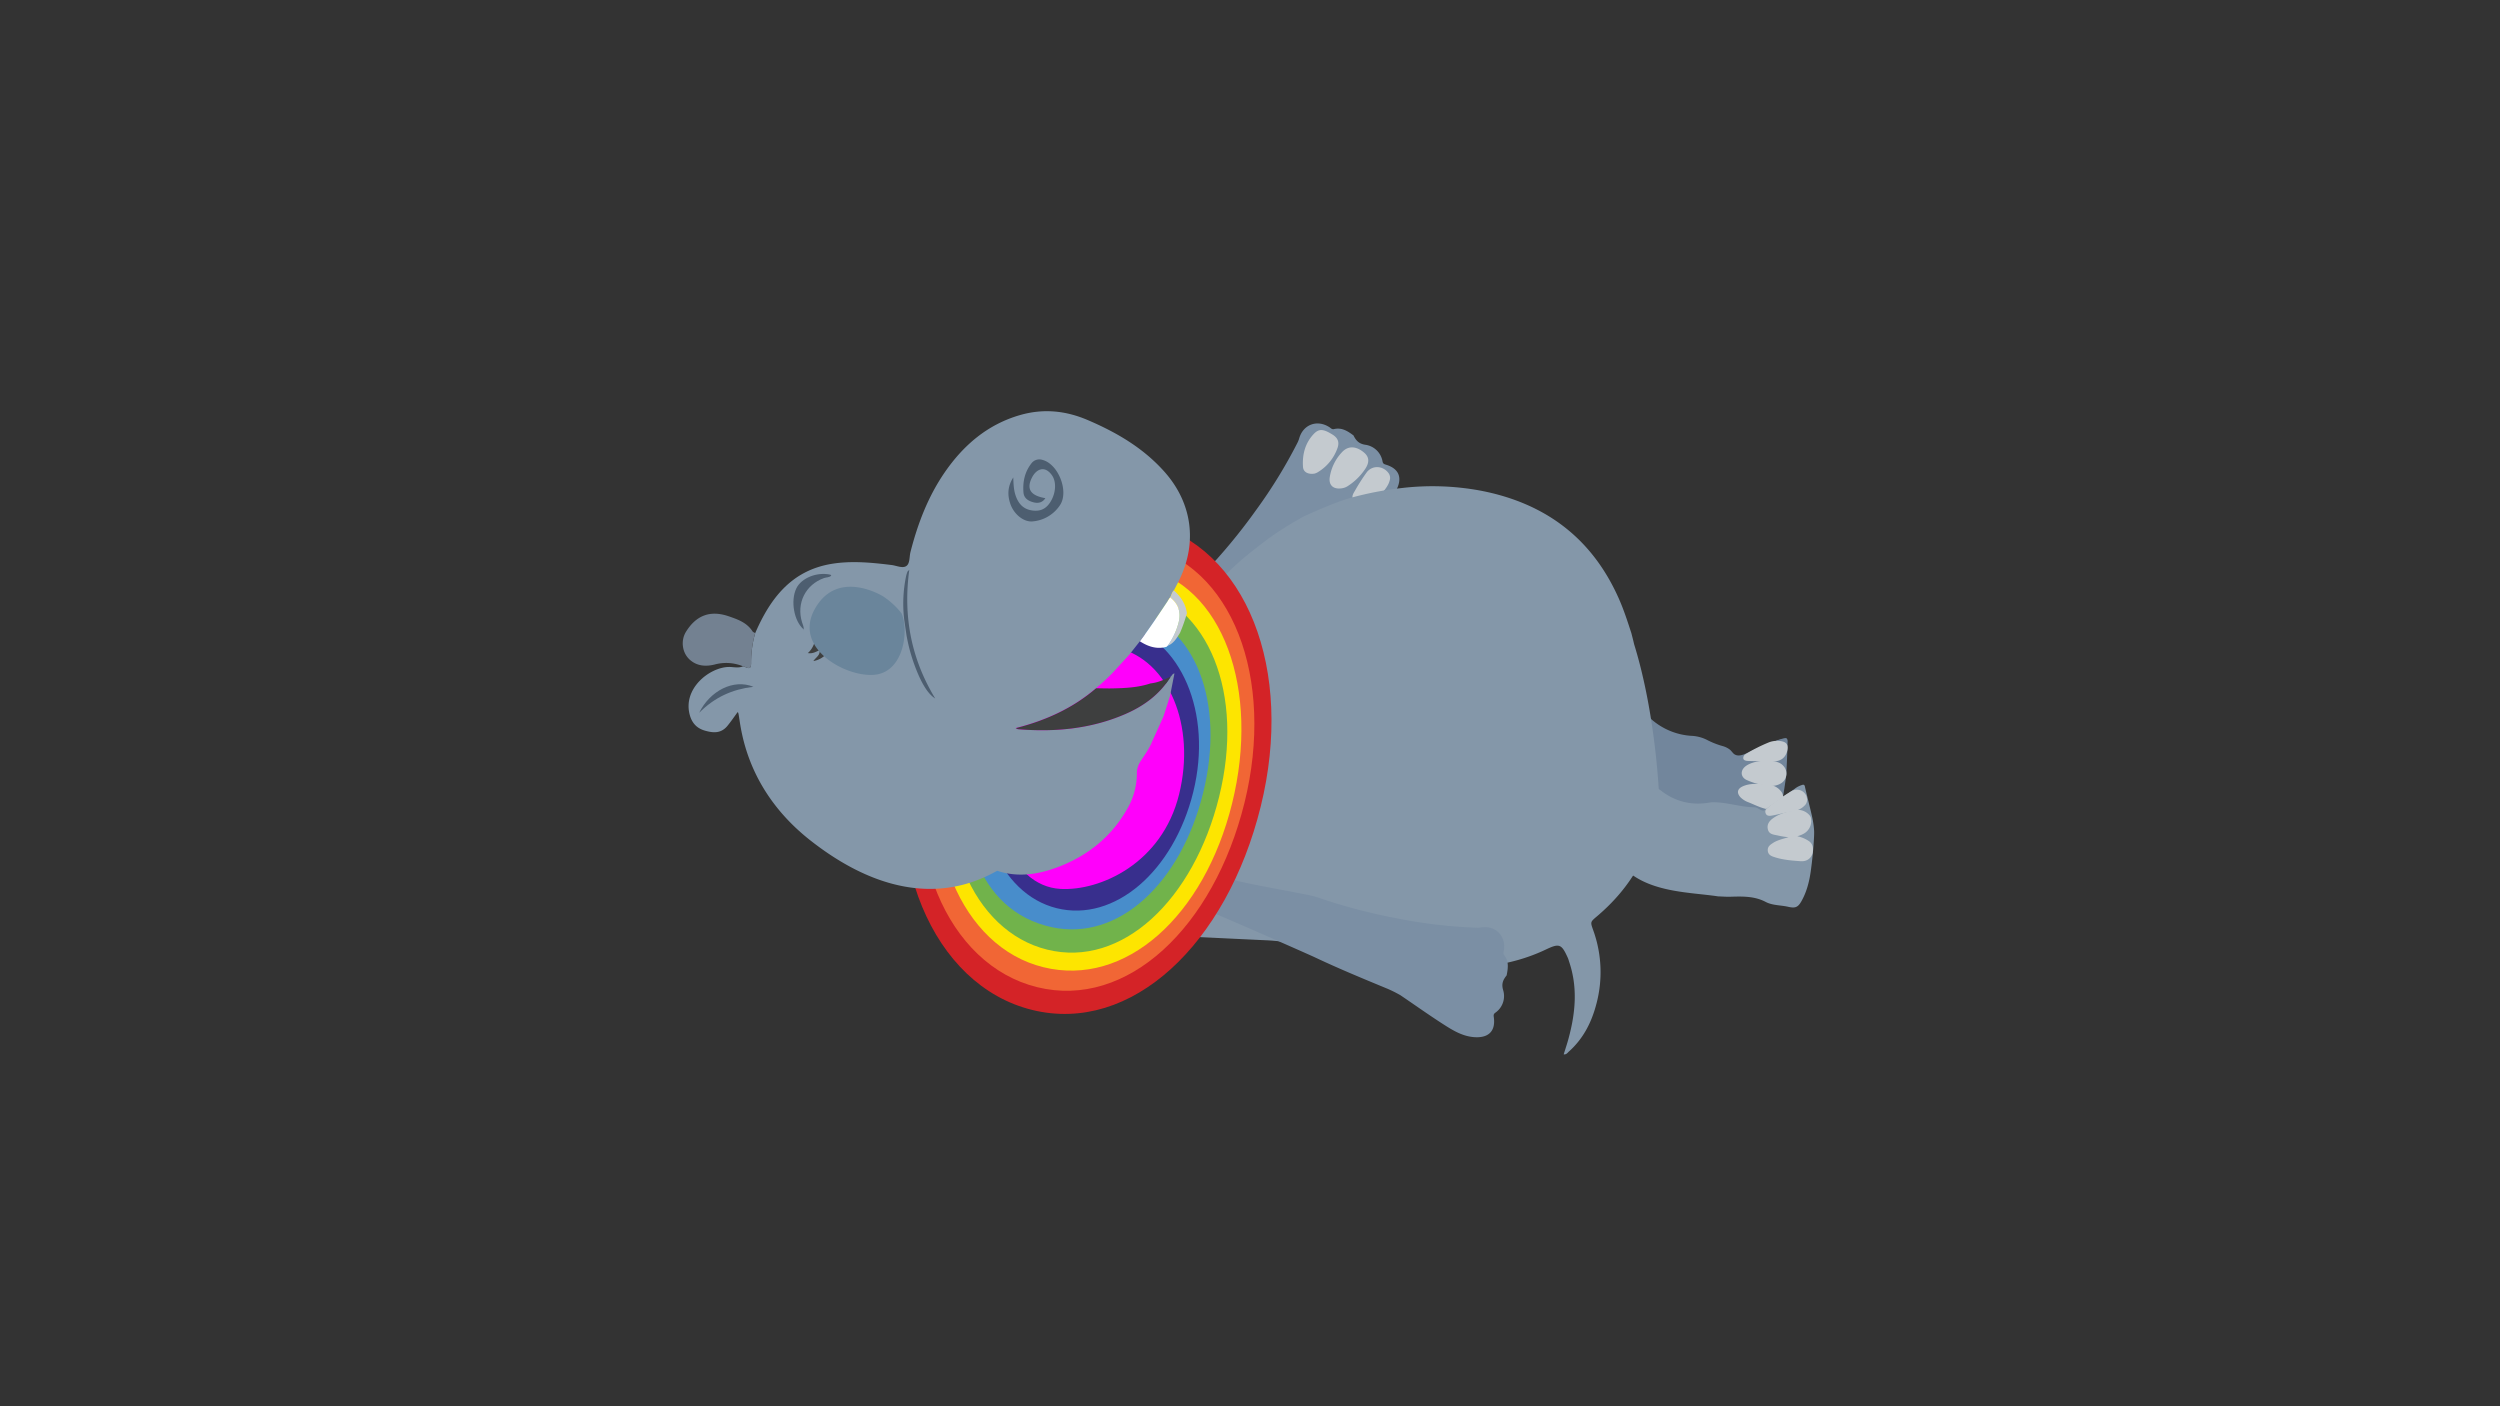 <svg id="Layer_8" data-name="Layer 8" xmlns="http://www.w3.org/2000/svg" viewBox="0 0 1920 1080">
  <rect x="0" y="0" width="1920" height="1080" fill="#333333" stroke="none"/>
  <defs>
    <style>
      .cls-1 {
        fill: #7b8fa4;
      }

      .cls-2 {
        fill: #c4cacf;
      }

      .cls-3 {
        fill: #72869c;
      }

      .cls-4 {
        fill: #8497a9;
      }

      .cls-5 {
        fill: #d42327;
      }

      .cls-6 {
        fill: #f16635;
      }

      .cls-7 {
        fill: #fde500;
      }

      .cls-8 {
        fill: #71b34b;
      }

      .cls-9 {
        fill: #488dcb;
      }

      .cls-10 {
        fill: #382f8d;
      }

      .cls-11 {
        fill: #ff00fb;
      }

      .cls-12 {
        fill: #738191;
      }

      .cls-13 {
        fill: #4d5e70;
      }

      .cls-14 {
        fill: #83d2f3;
      }

      .cls-15 {
        fill: #fff;
      }

      .cls-16 {
        fill: #3e3f3f;
      }

      .cls-17 {
        fill: #040506;
      }

      .cls-18 {
        fill: #6a859b;
      }
    </style>
  </defs>
  <title>HappyHippo-sleeping-08</title>
  <g>
    <g>
      <g>
        <g>
          <path class="cls-1" d="M886.55,532c-13.22-7.53,7.9-28.07-6.13-33.94,6-4,37.93-51.51,42.9-56.58a434.32,434.32,0,0,0,41.24-49.59,379.2,379.2,0,0,0,31.9-51.88,18.79,18.79,0,0,0,1.27-3.16c3-10.86,13.85-14.92,23.38-8.69,1.07.71,1.87,1.76,3.37,1.39,6-1.44,10.54,1.55,15,4.85,1.85,3.77,4,6.36,8.92,7.16a15.55,15.55,0,0,1,13.4,12.88c.37,1.87,1.47,2.08,2.88,2.52,9.54,3,12.42,9.71,8,18.76-4.27,8.65-12,13.8-19.79,18.71-11.15,7-22.63,13.58-33.95,20.37a99.37,99.37,0,0,0-8.78,7c-14.9,13.7-29.78,27.43-45.36,40.4C959.32,466.76,891.16,526.55,886.55,532Z"/>
          <path class="cls-2" d="M1009.45,363.74c-4.88.73-8.47-1.17-8.74-5.11-.66-9.42,1.59-18.27,8.2-25.29,4.1-4.35,7.51-3.91,14.52.46,4.06,2.54,5.5,5.86,3.6,10.75a35.13,35.13,0,0,1-15.48,18.4A9.56,9.56,0,0,1,1009.45,363.74Z"/>
          <path class="cls-2" d="M1030.22,375.05c-6.48.87-10-2.65-8.92-8.83a35.91,35.91,0,0,1,9.4-19c4.67-5,10.79-4.76,16.86.33,4.3,3.59,4.34,8,.2,13.62a45,45,0,0,1-12.28,11.87A11.19,11.19,0,0,1,1030.22,375.05Z"/>
          <path class="cls-2" d="M1046.83,386.73c-2.32.12-5.4.25-7.37-2.71-1.77-2.65-.11-5,1.15-7.16a147.76,147.76,0,0,1,9-14.08c4.22-5.59,12.31-5.26,16.61.33a6.3,6.3,0,0,1,1.13,5.66C1065.54,376.39,1055.4,385.6,1046.83,386.73Z"/>
        </g>
        <g>
          <path class="cls-3" d="M1366.54,568c-.93.27-1.82.69-2.73,1a33.22,33.22,0,0,1,8.75,4C1373.07,566.09,1373.07,566.08,1366.54,568Z"/>
          <path class="cls-3" d="M1311.46,568.49a29.23,29.23,0,0,0-11.47-3.31,51.41,51.41,0,0,1-36.2-17.23c-4.71-3.91-33.11-12.53-46.82,26.23-13.26,37.48,21.4,45.93,31.08,48.28,3,1.07,28.79,9,29.92,9.58,8.23,2.83,16.17,6.77,24.93,7.73,7.79.84,14.25,4.06,20.41,8.75,5,3.84,11.63,4.86,17.1,8a6.8,6.8,0,0,0,7.61,0,19.75,19.75,0,0,0,5.94-6.13,82.63,82.63,0,0,0,9-17.79c2.1-5.4,4.53-11,5.72-16.68.49-2.38,3-18.31,3.19-21.23.27-4.72.64-13.21.78-17.94,0-1.87.11-4,0-5.8-.12-1.7.67-4.14-2-3.6a38.52,38.52,0,0,0-6.67,1.75c-6.15,2.42-12.38,4.68-18.47,7.41-3.78,1.7-10,5.79-14,2.36-1.1-1-1.84-2.24-3-3.17a16,16,0,0,0-5.58-2.73A62,62,0,0,1,1311.46,568.49Z"/>
          <path class="cls-2" d="M1371.91,595.13a8.58,8.58,0,0,1-3.71,6.22c-5.48,3.59-11.77,2.22-18,.74a50.67,50.67,0,0,1-8.51-2.94c-4.73-2-5.4-6.92-1.57-10.28,5.77-5.06,21.43-6.44,27.74-2.25a10.13,10.13,0,0,1,1.94,1.77,8.65,8.65,0,0,1,2.13,6.66Z"/>
          <path class="cls-2" d="M1369,615.45a7.6,7.6,0,0,1-7.52,6.45c-6.53,0-12.41-3.21-18.39-5.64a17,17,0,0,1-6.22-3.75c-3.31-3.49-2.75-6.77,1.85-8.73,5.9-2.51,12.08-1.74,18.24-1.32,4.85.32,8.6,2.14,11.22,5.72a6.82,6.82,0,0,1,1.13,5.07C1369.21,614,1369.12,614.72,1369,615.45Z"/>
          <path class="cls-2" d="M1372.48,577.15c-1.7,5.74-5.93,7.73-11.47,7.67-6-.07-12-.23-18-.38-2.36-.07-4.35-.47-4.17-2.6a3.54,3.54,0,0,1,1.75-2.66,125.3,125.3,0,0,1,17.78-9,17.7,17.7,0,0,1,10-.88C1371.29,569.93,1374.05,571.45,1372.48,577.15Z"/>
        </g>
        <g>
          <path class="cls-3" d="M1311.68,547.92a0,0,0,0,1,0,0h-.06Z"/>
          <path class="cls-4" d="M1036.58,382.56c-11.39,3.17-36.31,14.2-37.81,15.46a268.34,268.34,0,0,0-24.37,15.44c-10.77,8.13-21.48,16.32-31,25.9-.84.84-3.42,2.32-3.62,2.75,6,10.27,11.71,20.67,16,31.81a223.4,223.4,0,0,1,12.66,48.69c4.05,27.69-5.95,54.79-10.39,82l-23,72.81a258.29,258.29,0,0,1-26.19,41.65c18.33.93,45.76,2.24,64.09,3.09,13.21.61,26.15,3.29,39.21,5.06,0,0,61.48,14.56,87.88,15,30.18,2.64,59.59.17,87.41-13.09,10.17-4.84,11.87-4.1,16.63,6.49.47,1,.74,2.18,1.11,3.26,6.63,19.73,4.74,39.36-.63,59-1.08,3.95-2.39,7.84-3.65,11.91,2.15.17,2.92-1.24,3.92-2.13,10.9-9.69,17.31-22.06,21-35.93a94.63,94.63,0,0,0-2.2-57.2c-2.25-6.38-2.43-6.35,2.69-10.67,26.48-22.37,42.63-50.42,46.91-85,.28-2.26.1-4.61.75-7,.06-.21.13-.42.2-.63,0,0-2.32-62.3-19.24-116.66-.61-2.81-1.37-5.58-2.07-8.36-2.84-8.73-5.65-17.47-9.35-25.9-20.63-47.06-56.93-74.08-106.88-83.58a202,202,0,0,0-60.86-1.83A250.81,250.81,0,0,0,1036.58,382.56Z"/>
        </g>
        <g>
          <path class="cls-4" d="M1249.86,669.06c19.46,16.59,48.73,16.18,69.66,19.36,3.19.1,6.18.35,9.16.27,9.36-.25,18.56-.63,27.38,4,5.15,2.73,11.46,2.42,17.19,3.72,5.14,1.16,7.38.66,10-3.84,4.11-7.08,6.22-15.06,7.36-23.11,1.19-8.52,2.07-17.07,2.51-25.66.1-1.83.19-3.66.13-5.5a67.91,67.91,0,0,0-1.52-10.86c-.6-3.08-4.65-19-5.52-23.18-.12-.6-.32-1.28-.88-1.51a1.65,1.65,0,0,0-1,0,17.34,17.34,0,0,0-6.19,3.2q-10.29,7.26-20.6,14.5c-.91.65-1.83,1.3-2.69,2-2.82.53-4.7-2.41-7.43-2.44-11.23-.14-22-4.29-33.3-3.83l.06,0-1.07.17c-13.85,2.39-26.39-.55-37.53-9.2a20.47,20.47,0,0,0-15.25-4.15c-6.25.65-12.64.35-18.56,3.11-1.73.81-3.3.13-4.7-1.16C1237.1,605,1205.72,631.42,1249.86,669.06Z"/>
          <path class="cls-2" d="M1392.29,654a8.15,8.15,0,0,1-6.82,7.3,14.18,14.18,0,0,1-3.07.08c-6.42-.47-12.82-1-19-2.92-2.54-.79-5.38-1.62-5.73-5s2-4.76,4.32-6.28c3.57-2.33,11.83-4.2,11.67-4.09-2.18-.38-5.22-.69-7.8-1.33-3.3-.82-7.21-.65-8.16-4.92s1.71-7,5-9.12c4.52-2.93,9.63-4.27,14.84-5.39a12.11,12.11,0,0,1,11.73,3.3,5.59,5.59,0,0,1,1.63,3,.52.52,0,0,0,0,.11,11.2,11.2,0,0,1-5.75,11.6,20.92,20.92,0,0,1-3.66,1.54c-.38.12-.77.23-1.14.36a25,25,0,0,1,9.13,3.89,7.27,7.27,0,0,1,2.88,5.75A18.87,18.87,0,0,1,1392.29,654Z"/>
          <path class="cls-2" d="M1386.69,617.85c-2.85,3.36-6.65,4.94-11.16,5.55-4.36.59-8.64,1.79-13,2.65-2.92.57-6,1.34-6.73-2.21a2.78,2.78,0,0,1,.84-2.55c5.11-4.86,14.51-10.88,19.06-13.62a8.34,8.34,0,0,1,5.41-1.11h0a7.79,7.79,0,0,1,6.73,8.15A6.56,6.56,0,0,1,1386.69,617.85Z"/>
        </g>
        <path class="cls-1" d="M913.45,693.69c-28.07-16.1-20.84-29.59,28.2-19.86,6.18,3.71,62.7,12.7,69.4,15.07a434.67,434.67,0,0,0,62.35,16.5,377.93,377.93,0,0,0,60.48,7.07,18.53,18.53,0,0,0,3.41-.18c11.12-1.83,19.36,6.28,17.72,17.54-.18,1.28-.8,2.44.16,3.65,3.83,4.81,3,10.21,1.92,15.63-2.64,3.27-4.11,6.27-2.73,11.11a15.55,15.55,0,0,1-6,17.58c-1.55,1.13-1.27,2.21-1.08,3.68,1.3,9.91-3.57,15.35-13.65,15.12-9.64-.22-17.59-5.09-25.3-10.05-11.1-7.14-21.86-14.81-32.79-22.21a98.3,98.3,0,0,0-10-5c-18.71-7.74-37.43-15.46-55.75-24.12C1003.32,732.19,920.37,695.56,913.45,693.69Z"/>
        <g>
          <path class="cls-5" d="M792.63,775.61c-76.39-18.88-118-117.85-92-223.22S804.65,382.11,881,401s113.26,113.13,87.21,218.5S869,794.5,792.63,775.61Z"/>
          <path class="cls-6" d="M796.48,758.13c-69.28-17.13-107-106.9-83.4-202.46s101-150.54,163.59-137.32C946.5,433.1,979.39,521,955.77,616.52S865.77,775.25,796.48,758.13Z"/>
          <path class="cls-7" d="M801.24,742.8c-62.93-15.55-97.2-97.08-75.74-183.88S810.81,422,876.36,435.41c63.51,13,91.36,94.76,69.91,181.56S864.17,758.36,801.24,742.8Z"/>
          <path class="cls-8" d="M804.22,729.31c-57.45-14.2-88.73-88.63-69.15-167.86s78.77-125.32,136.22-111.13,84.57,82.35,65,161.59S861.66,743.51,804.22,729.31Z"/>
          <path class="cls-9" d="M808,712.13c-58.17-12.42-78-77.85-60.75-147.46s70.16-110.2,120.62-97.73S941.22,539.39,924,609,858.84,723,808,712.13Z"/>
          <path class="cls-10" d="M811.59,697.51c-44.24-10.93-68.54-69-53.46-130s60.21-98.6,104.44-87.66,68.92,67.4,53.85,128.42S855.82,708.45,811.59,697.51Z"/>
          <path class="cls-11" d="M814.49,682.69c-39.5-2.18-59.47-59.4-46.35-112.5s52.24-82,90.74-72.48S918.65,557,905.53,610.13,844.75,684.36,814.49,682.69Z"/>
        </g>
      </g>
      <g>
        <path class="cls-4" d="M580,486.24c11.47-26.45,27.61-47.91,58.3-53.13,15.46-2.62,31-1.07,46.41.82,3.82.47,8.36,2.73,11.29.81s2.3-7,3.24-10.75c5.55-21.73,13.47-42.51,26.19-61.05,14.43-21,33-37,58.12-44.21,17.92-5.11,35.05-3.36,52.12,4,22.31,9.58,42.77,21.58,59,40,20.94,23.83,25,54.08,11,82.7-1.33,2.71-2.74,5.37-4.12,8-1.68,1.41-1.79,3.68-2.92,5.39-7.56,11.33-15.06,22.72-23.19,33.67l-8,10.14-12,13.11a150.81,150.81,0,0,1-13.72,12.78C824,543.77,803.3,553.29,780,559.17a9.62,9.62,0,0,0,1.7.83c28.31,2.34,56-.18,82.33-11.56,14.35-6.2,26.67-15.13,35-28.75,1-.58,1.12-2.17,2.95-2.51l-3.45,17.52-5,15.61q-4.35,9.59-8.68,19.17c-2.23,5.64-5.92,10.45-9.11,15.53a16.31,16.31,0,0,0-2.64,9.28A53.49,53.49,0,0,1,865.82,621c-11.93,21.26-29.81,35.75-52.36,44.54-15.49,6-31.57,8.62-47.61,3.21-17.83,9.81-69,35-143.25-23.13-58.6-45.88-53.21-102.69-56.33-98.41-2.53,3.47-4.91,7-7.68,10.35-4.84,5.78-10.64,5.39-16.87,3.67s-10.06-5.5-11.88-11.8c-5.86-20.4,14.91-36.9,29.82-37.2,3.65-.07,7.4,1.1,11-.5a12.7,12.7,0,0,1,1.62.51c3.2,1.53,4.59,1.24,4.57-3A81.28,81.28,0,0,1,580,486.24Z"/>
        <path class="cls-12" d="M580,486.24a81.28,81.28,0,0,0-3.14,23c0,4.25-1.37,4.54-4.57,3a12.7,12.7,0,0,0-1.62-.51,33.86,33.86,0,0,0-21.95-1.35C542,512,535.5,511.61,530,506.87c-6.09-5.21-7.44-14.74-3.18-21.64,7.86-12.73,18.72-16.79,32.86-11.91,6.9,2.37,13.91,4.81,18.2,11.48C578.27,485.46,579.24,485.77,580,486.24Z"/>
        <path class="cls-13" d="M578.63,527.45c-16.2,1.91-29.75,8-41.7,20C545.2,530.65,563.2,521.13,578.63,527.45Z"/>
        <path class="cls-2" d="M911.56,471A123.7,123.7,0,0,1,906.28,486c-2.52,4-4.81,8.16-9.58,10a52.81,52.81,0,0,0,8.53-18.12c1.89-7.68-.21-14.13-6.6-19,1.13-1.71,1.24-4,2.92-5.39C906.84,458.17,910.6,463.77,911.56,471Z"/>
        <path class="cls-14" d="M884.67,524.72l-1.08.07C883.92,524.28,884.3,524.52,884.67,524.72Z"/>
        <path class="cls-15" d="M627.17,486c-3.09-10-1.62-19,6.41-26.28,9-8.16,19.59-9.84,30.88-5.88a50,50,0,0,1,24.48,18.28,24.11,24.11,0,0,1,2.81,23.92c-.26.59-.54,1.13-.81,1.62-10.79,19-25.76,21.29-43.63,12.1-4.37-2.25-7.76-5.85-11.5-9-2.83-4.6-6.44-8.73-8.45-13.84l0,.1C627.28,486.72,627.23,486.36,627.17,486Z"/>
        <path class="cls-16" d="M884.67,524.72c5.15-.69,9.76-2.94,14.42-5-8.36,13.62-20.68,22.55-35,28.75-26.34,11.38-54,13.9-82.33,11.56a9.62,9.62,0,0,1-1.7-.83c23.27-5.88,44-15.4,61.72-30.62,4.14.05,8.28.2,12.41.12,10-.21,20-.66,29.54-3.89h-.11Z"/>
        <path class="cls-13" d="M778.2,366.68c.17,5.16.3,10.28,2.25,15.14,2.17,5.43,5.68,9.12,11.76,10.13s10.63-.68,14.11-5.84c4.6-6.84,5.29-15.88,1.57-21.12-5.68-8-12.09-4.45-15.19,1.5-4.7,9-1.36,14.13,10.14,16.1-2.28,3.52-5.58,4.06-9,3.22-3.9-1-7.44-3-7.81-7.57-.66-8.1.93-15.74,6.06-22.32a7.63,7.63,0,0,1,8.5-2.73c12.42,3.24,20.67,24.74,13.27,35.09a27.93,27.93,0,0,1-20.94,12.17c-6.76.58-14.27-5.51-17-13.53C773.5,379.87,774,373.12,778.2,366.68Z"/>
        <path class="cls-15" d="M895.87,496.77c-7.53,2.05-14.16-.22-20.43-4.25,8.13-10.95,15.63-22.34,23.19-33.67,6.39,4.88,8.49,11.33,6.6,19A52.81,52.81,0,0,1,896.7,496Z"/>
        <path class="cls-13" d="M694.29,474.56a103.9,103.9,0,0,1,1.6-32.15,24.91,24.91,0,0,1,1-3.28c.13-.35.53-.59,1.45-1.54-4.79,35.44,1.27,68.09,19.93,98.88-4.73-3-8.7-8.76-12.69-17.66A134.82,134.82,0,0,1,696.22,488C696,486.5,694.46,476.22,694.29,474.56Z"/>
        <path class="cls-13" d="M617.26,483.4c-7.46-6.24-10.29-22-5.66-31.55,3.85-8,16-12.83,26.23-10.47.21.05.35.39.59.69-1.54,1.52-3.71,1.22-5.53,1.87C618.6,449,611.45,463.32,616,478c.55,1.77,1.43,3.46,1.25,5.4Z"/>
        <path class="cls-16" d="M627.36,487c2,5.11,5.62,9.24,8.45,13.84a17.61,17.61,0,0,1-11.13,6.86c1.82-2.85,5.36-4.36,4.73-8.36-2.66,1.08-4.92,2.84-9,2.24C625.1,497.38,626,492.06,627.36,487Z"/>
        <path class="cls-13" d="M617.28,483.4a1.36,1.36,0,0,1,.22.33c0,.07-.08.17-.12.26l-.12-.59Z"/>
        <path class="cls-16" d="M627.17,486c.06.35.11.71.17,1.06C627.28,486.72,627.23,486.36,627.17,486Z"/>
        <path class="cls-13" d="M649.17,495.54A21.6,21.6,0,0,1,643,465.6a21.73,21.73,0,1,1,36.16,24.12A21.55,21.55,0,0,1,649.17,495.54Zm1.92-8.22c.92.69,1.79,1.44,2.75,2.06a13.26,13.26,0,0,0,15.63-.58,14.22,14.22,0,0,0,4.4-15.92A14,14,0,0,0,660,464.09a13.14,13.14,0,0,0-12.1,10.77c-3.11,1.52-5,3.86-4.19,7.45C644.59,486.13,647.45,487.39,651.09,487.32Z"/>
        <path class="cls-17" d="M647.93,474.86A13.14,13.14,0,0,1,660,464.09a14,14,0,0,1,13.84,8.79,14.22,14.22,0,0,1-4.4,15.92,13.26,13.26,0,0,1-15.63.58c-1-.62-1.83-1.37-2.75-2.06,3.46-1.48,5.81-3.82,4.77-7.84S651.74,474.41,647.93,474.86Z"/>
        <path class="cls-15" d="M647.93,474.86c3.81-.45,6.9.64,7.93,4.62s-1.31,6.36-4.77,7.84c-3.64.07-6.5-1.19-7.35-5C643,478.72,644.82,476.38,647.93,474.86Z"/>
      </g>
    </g>
    <path class="cls-18" d="M678.22,458s-34.79-21.79-52.37,9.56,26.37,53.9,47.4,50.46,24.85-34,19.12-47A60.31,60.31,0,0,0,678.22,458Z"/>
  </g>
</svg>
